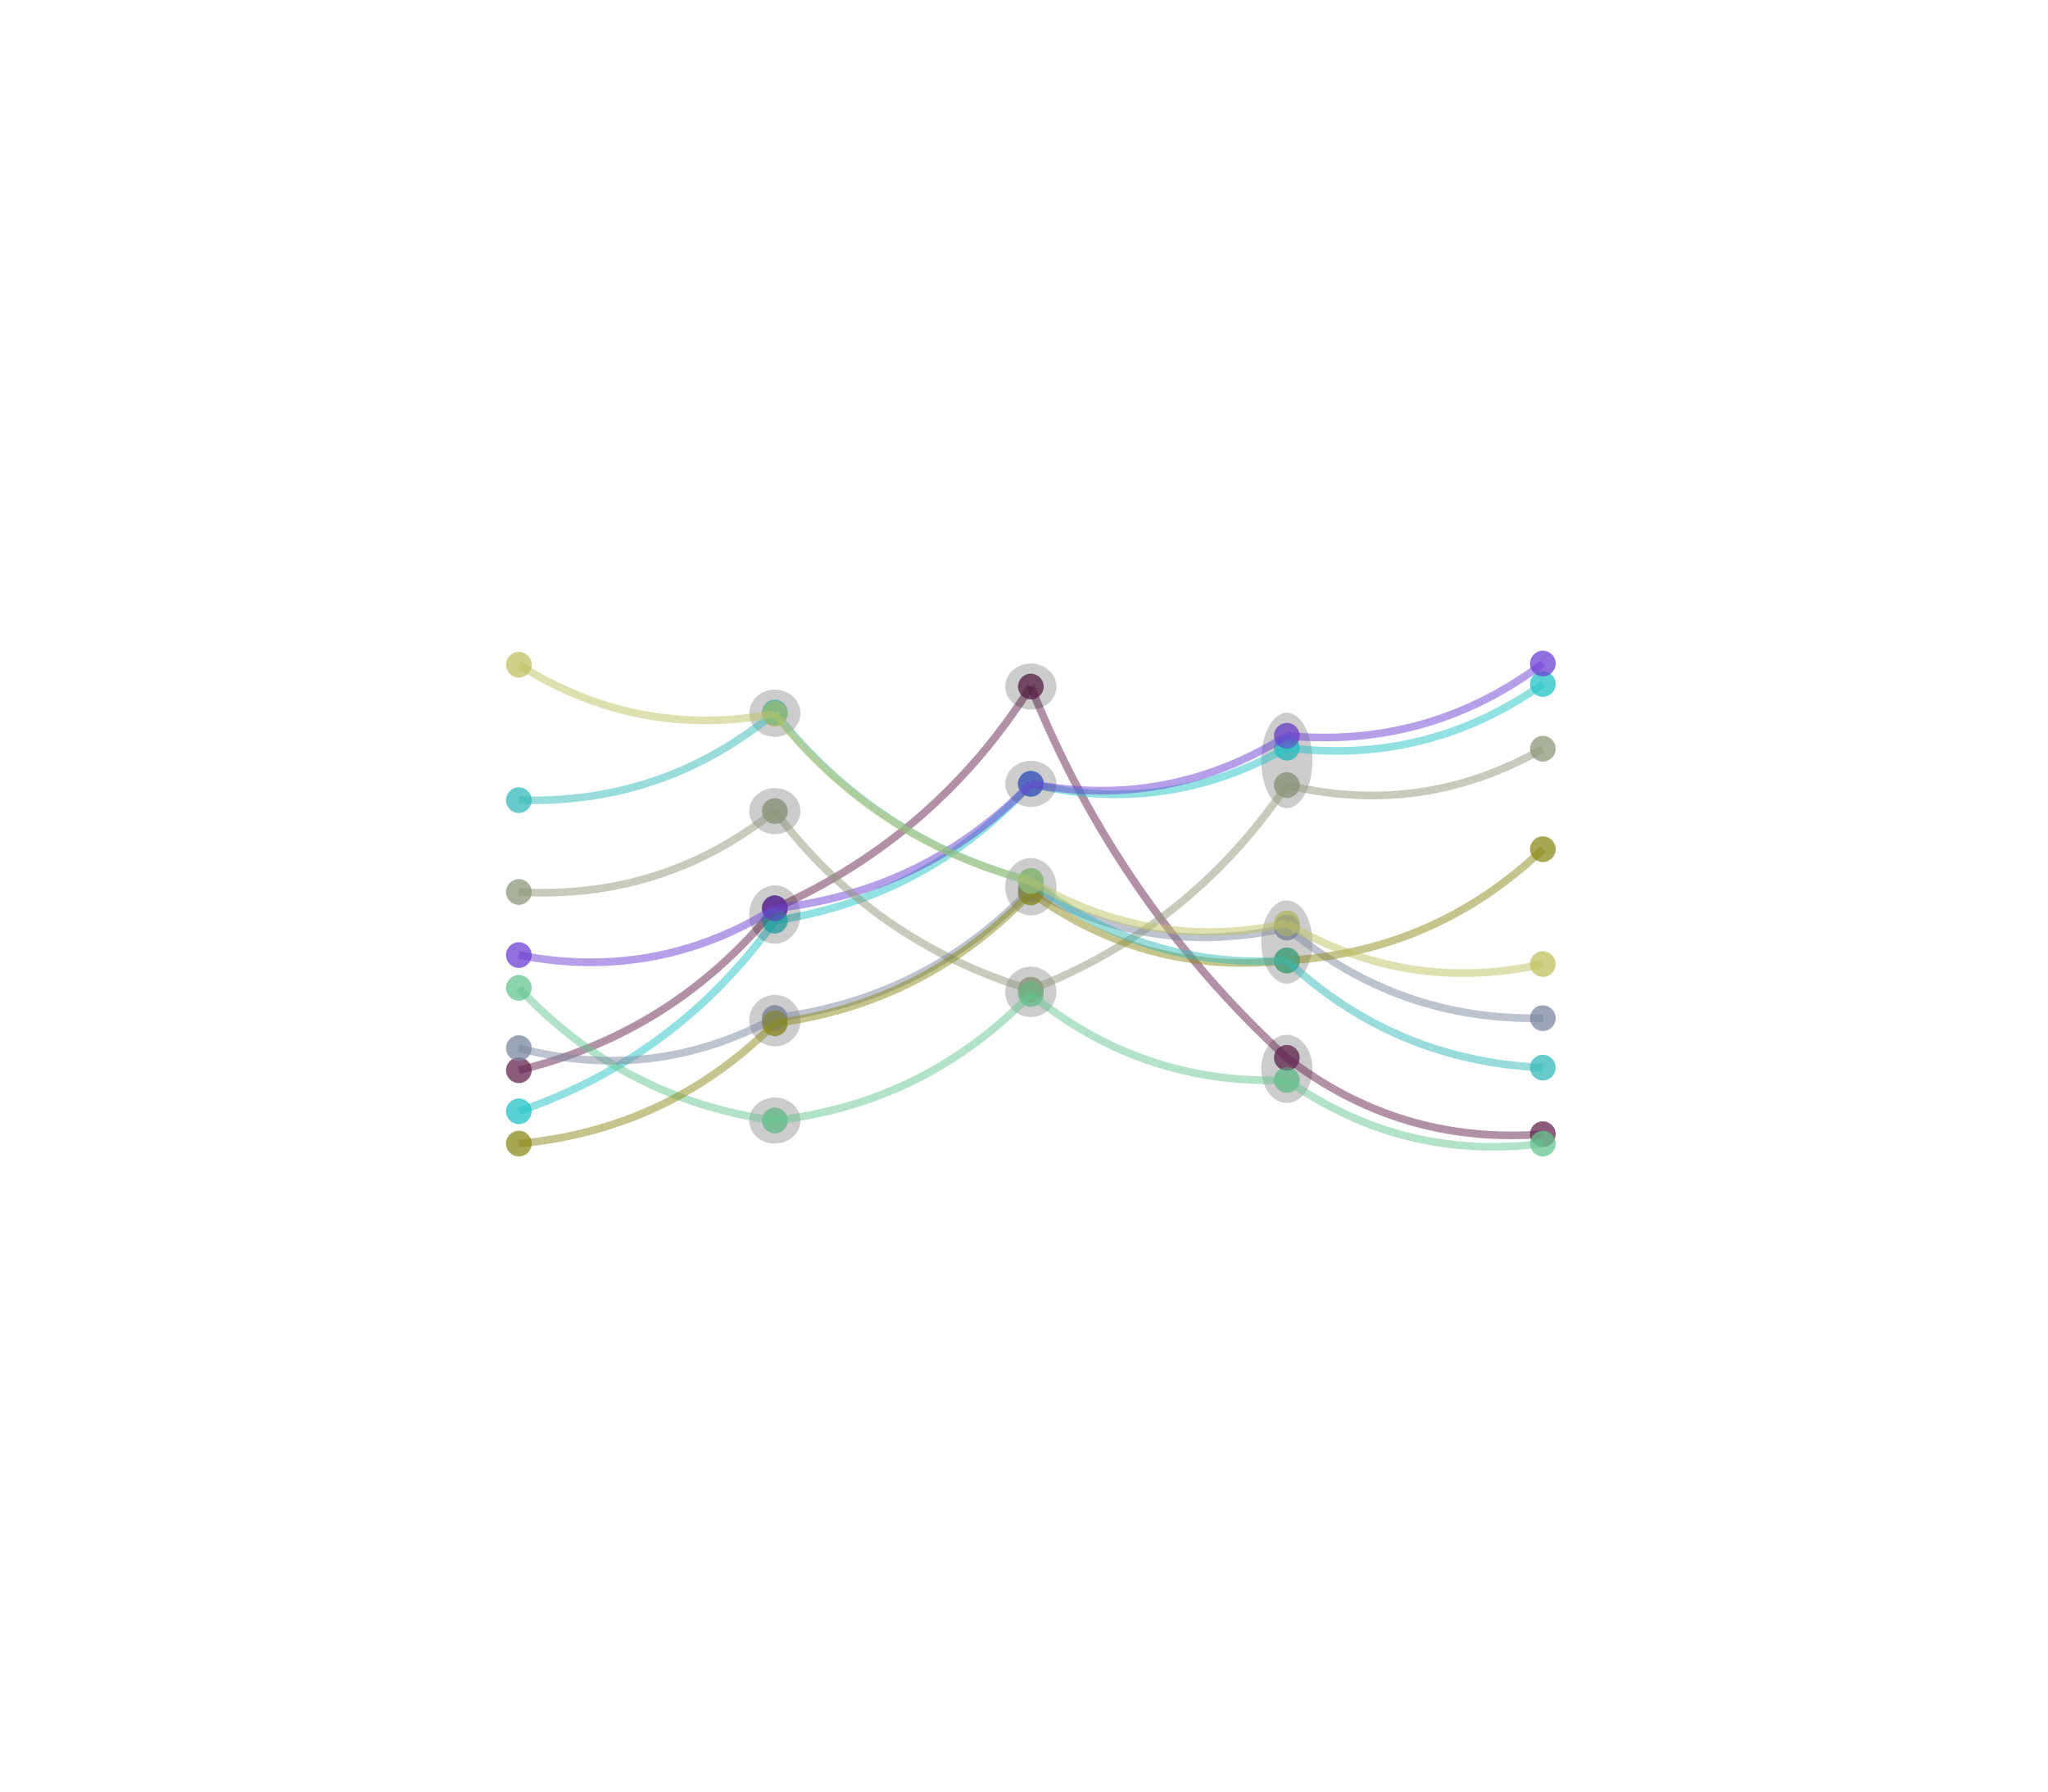 <svg version="1.2" xmlns="http://www.w3.org/2000/svg" viewBox="0 0 800 700">
  <rect
    x="292.671"
    y="345.897"
    width="20"
    height="22.824"
    fill="#ffffff"
    fill-opacity="0"
    stroke="none"
    rx="0"
    transform="rotate(0, 292.671, 345.897)"
  >
    <title>`E11`.rect</title>
  </rect>
  <rect
    x="392.671"
    y="335.251"
    width="20"
    height="22.428"
    fill="#ffffff"
    fill-opacity="0"
    stroke="none"
    rx="0"
    transform="rotate(0, 392.671, 335.251)"
  >
    <title>`E24`.rect</title>
  </rect>
  <rect
    x="292.671"
    y="307.897"
    width="20"
    height="18"
    fill="#ffffff"
    fill-opacity="0"
    stroke="none"
    rx="0"
    transform="rotate(0, 292.671, 307.897)"
  >
    <title>`E12`.rect</title>
  </rect>
  <rect
    x="292.671"
    y="269.43"
    width="20"
    height="18.466"
    fill="#ffffff"
    fill-opacity="0"
    stroke="none"
    rx="0"
    transform="rotate(0, 292.671, 269.43)"
  >
    <title>`E15`.rect</title>
  </rect>
  <rect
    x="492.671"
    y="404.304"
    width="20"
    height="26.661"
    fill="#ffffff"
    fill-opacity="0"
    stroke="none"
    rx="0"
    transform="rotate(0, 492.671, 404.304)"
  >
    <title>`E31`.rect</title>
  </rect>
  <rect
    x="392.671"
    y="259.251"
    width="20"
    height="18"
    fill="#ffffff"
    fill-opacity="0"
    stroke="none"
    rx="0"
    transform="rotate(0, 392.671, 259.251)"
  >
    <title>`E21`.rect</title>
  </rect>
  <rect
    x="392.671"
    y="297.251"
    width="20"
    height="18"
    fill="#ffffff"
    fill-opacity="0"
    stroke="none"
    rx="0"
    transform="rotate(0, 392.671, 297.251)"
  >
    <title>`E22`.rect</title>
  </rect>
  <rect
    x="492.671"
    y="278.476"
    width="20"
    height="37.272"
    fill="#ffffff"
    fill-opacity="0"
    stroke="none"
    rx="0"
    transform="rotate(0, 492.671, 278.476)"
  >
    <title>`E32`.rect</title>
  </rect>
  <circle
    fill="#24c4c9"
    fill-opacity="0.5"
    cx="502.671"
    cy="292.148"
    stroke="none"
    r="5"
  >
    <title>`N2`.dot3</title>
  </circle>
  <rect
    x="292.671"
    y="388.722"
    width="20"
    height="20.081"
    fill="#ffffff"
    fill-opacity="0"
    stroke="none"
    rx="0"
    transform="rotate(0, 292.671, 388.722)"
  >
    <title>`E14`.rect</title>
  </rect>
  <rect
    x="292.671"
    y="428.806"
    width="20"
    height="18.001"
    fill="#ffffff"
    fill-opacity="0"
    stroke="none"
    rx="0"
    transform="rotate(0, 292.671, 428.806)"
  >
    <title>`E13`.rect</title>
  </rect>
  <rect
    x="392.671"
    y="377.679"
    width="20"
    height="19.688"
    fill="#ffffff"
    fill-opacity="0"
    stroke="none"
    rx="0"
    transform="rotate(0, 392.671, 377.679)"
  >
    <title>`E23`.rect</title>
  </rect>
  <circle
    fill="#6f41d4"
    fill-opacity="0.5"
    cx="402.671"
    cy="306.251"
    stroke="none"
    r="5"
  >
    <title>`N3`.dot2</title>
  </circle>
  <circle
    fill="#8f997b"
    fill-opacity="0.5"
    cx="302.671"
    cy="316.897"
    stroke="none"
    r="5"
  >
    <title>`N4`.dot1</title>
  </circle>
  <rect
    x="492.671"
    y="351.804"
    width="20"
    height="32.5"
    fill="#ffffff"
    fill-opacity="0"
    stroke="none"
    rx="0"
    transform="rotate(0, 492.671, 351.804)"
  >
    <title>`E33`.rect</title>
  </rect>
  <circle
    fill="#36baba"
    fill-opacity="0.5"
    cx="402.671"
    cy="344.251"
    stroke="none"
    r="5"
  >
    <title>`N8`.dot2</title>
  </circle>
  <circle
    fill="#8c8b1a"
    fill-opacity="0.5"
    cx="502.671"
    cy="375.304"
    stroke="none"
    r="5"
  >
    <title>`N7`.dot3</title>
  </circle>
  <circle
    fill="#6f41d4"
    fill-opacity="0.5"
    cx="502.671"
    cy="287.476"
    stroke="none"
    r="5"
  >
    <title>`N3`.dot3</title>
  </circle>
  <circle
    fill="#6f41d4"
    fill-opacity="0.5"
    cx="302.671"
    cy="354.897"
    stroke="none"
    r="5"
  >
    <title>`N3`.dot1</title>
  </circle>
  <circle
    fill="#c0c263"
    fill-opacity="0.5"
    cx="302.671"
    cy="278.897"
    stroke="none"
    r="5"
  >
    <title>`N9`.dot1</title>
  </circle>
  <circle
    fill="#c0c263"
    fill-opacity="0.5"
    cx="502.671"
    cy="360.804"
    stroke="none"
    r="5"
  >
    <title>`N9`.dot3</title>
  </circle>
  <circle
    fill="#66c690"
    fill-opacity="0.5"
    cx="302.671"
    cy="437.807"
    stroke="none"
    r="5"
  >
    <title>`N5`.dot1</title>
  </circle>
  <circle
    fill="#66c690"
    fill-opacity="0.5"
    cx="402.671"
    cy="388.368"
    stroke="none"
    r="5"
  >
    <title>`N5`.dot2</title>
  </circle>
  <circle
    fill="#8f997b"
    fill-opacity="0.5"
    cx="402.671"
    cy="386.679"
    stroke="none"
    r="5"
  >
    <title>`N4`.dot2</title>
  </circle>
  <circle
    fill="#36baba"
    fill-opacity="0.5"
    cx="302.671"
    cy="278.43"
    stroke="none"
    r="5"
  >
    <title>`N8`.dot1</title>
  </circle>
  <circle
    fill="#24c4c9"
    fill-opacity="0.5"
    cx="402.671"
    cy="306.251"
    stroke="none"
    r="5"
  >
    <title>`N2`.dot2</title>
  </circle>
  <circle
    fill="#8c8b1a"
    fill-opacity="0.5"
    cx="302.671"
    cy="399.803"
    stroke="none"
    r="5"
  >
    <title>`N7`.dot1</title>
  </circle>
  <circle
    fill="#672551"
    fill-opacity="0.5"
    cx="302.671"
    cy="354.897"
    stroke="none"
    r="5"
  >
    <title>`N1`.dot1</title>
  </circle>
  <circle
    fill="#66c690"
    fill-opacity="0.5"
    cx="502.671"
    cy="421.965"
    stroke="none"
    r="5"
  >
    <title>`N5`.dot3</title>
  </circle>
  <circle
    fill="#8c8b1a"
    fill-opacity="0.5"
    cx="402.671"
    cy="348.679"
    stroke="none"
    r="5"
  >
    <title>`N7`.dot2</title>
  </circle>
  <circle
    fill="#36baba"
    fill-opacity="0.5"
    cx="502.671"
    cy="375.239"
    stroke="none"
    r="5"
  >
    <title>`N8`.dot3</title>
  </circle>
  <circle
    fill="#672551"
    fill-opacity="0.5"
    cx="402.671"
    cy="268.251"
    stroke="none"
    r="5"
  >
    <title>`N1`.dot2</title>
  </circle>
  <circle
    fill="#c0c263"
    fill-opacity="0.5"
    cx="402.671"
    cy="344.251"
    stroke="none"
    r="5"
  >
    <title>`N9`.dot2</title>
  </circle>
  <circle
    fill="#672551"
    fill-opacity="0.5"
    cx="502.671"
    cy="413.304"
    stroke="none"
    r="5"
  >
    <title>`N1`.dot3</title>
  </circle>
  <circle
    fill="#24c4c9"
    fill-opacity="0.5"
    cx="302.671"
    cy="359.721"
    stroke="none"
    r="5"
  >
    <title>`N2`.dot1</title>
  </circle>
  <circle
    fill="#7c88a1"
    fill-opacity="0.5"
    cx="302.671"
    cy="397.722"
    stroke="none"
    r="5"
  >
    <title>`N6`.dot1</title>
  </circle>
  <circle
    fill="#7c88a1"
    fill-opacity="0.5"
    cx="402.671"
    cy="347.424"
    stroke="none"
    r="5"
  >
    <title>`N6`.dot2</title>
  </circle>
  <circle
    fill="#8f997b"
    fill-opacity="0.5"
    cx="502.671"
    cy="306.748"
    stroke="none"
    r="5"
  >
    <title>`N4`.dot3</title>
  </circle>
  <circle
    fill="#7c88a1"
    fill-opacity="0.5"
    cx="502.671"
    cy="362.432"
    stroke="none"
    r="5"
  >
    <title>`N6`.dot3</title>
  </circle>
  <ellipse
    fill="#000000"
    fill-opacity="0.2"
    cx="502.671"
    cy="417.635"
    stroke="none"
    rx="10"
    ry="13.33"
  >
    <title>`E31`.ellipse</title>
  </ellipse>
  <circle
    fill="#672551"
    fill-opacity="0.5"
    cx="202.671"
    cy="418.163"
    stroke="none"
    r="5"
  >
    <title>`N1`.dotl</title>
  </circle>
  <circle
    fill="#672551"
    fill-opacity="0.5"
    cx="502.671"
    cy="413.304"
    stroke="none"
    r="5"
  >
    <title>`N1`.dot3P</title>
  </circle>
  <circle
    fill="#672551"
    fill-opacity="0.5"
    cx="602.671"
    cy="443.145"
    stroke="none"
    r="5"
  >
    <title>`N1`.dotrP</title>
  </circle>
  <circle
    fill="#672551"
    fill-opacity="0.5"
    cx="402.671"
    cy="268.251"
    stroke="none"
    r="5"
  >
    <title>`N1`.dot2P</title>
  </circle>
  <circle
    fill="#672551"
    fill-opacity="0.5"
    cx="302.671"
    cy="354.897"
    stroke="none"
    r="5"
  >
    <title>`N1`.dot1P</title>
  </circle>
  <circle
    fill="#672551"
    fill-opacity="0.5"
    cx="602.671"
    cy="443.145"
    stroke="none"
    r="5"
  >
    <title>`N1`.dotr</title>
  </circle>
  <circle
    fill="#672551"
    fill-opacity="0.5"
    cx="202.671"
    cy="418.163"
    stroke="none"
    r="5"
  >
    <title>`N1`.dotlP</title>
  </circle>
  <g startArrowheadSize="1" endArrowheadSize="1">
    <filter id="`N1`.line3r-shadow" x="0" y="0" width="200%" height="200%">
      <feOffset result="offOut" in="SourceAlpha" dx="5" dy="5"></feOffset>
      <feGaussianBlur
        result="blurOut"
        in="offOut"
        stdDeviation="4"
      ></feGaussianBlur>
      <feBlend in="SourceGraphic" in2="blurOut" mode="normal"></feBlend>
      <feComponentTransfer>
        <feFuncA type="linear" slope="0.5"></feFuncA>
      </feComponentTransfer>
      <feMerge>
        <feMergeNode></feMergeNode>
        <feMergeNode in="SourceGraphic"></feMergeNode>
      </feMerge>
    </filter>
    <path
      stroke="#672551"
      fill="none"
      stroke-width="3"
      stroke-opacity="0.5"
      d="M 502.671 413.304 Q 546.952 447.39 602.671 443.145"
    ></path>
    <title>`N1`.line3r</title>
  </g>
  <g startArrowheadSize="1" endArrowheadSize="1">
    <filter id="`N1`.line12-shadow" x="0" y="0" width="200%" height="200%">
      <feOffset result="offOut" in="SourceAlpha" dx="5" dy="5"></feOffset>
      <feGaussianBlur
        result="blurOut"
        in="offOut"
        stdDeviation="4"
      ></feGaussianBlur>
      <feBlend in="SourceGraphic" in2="blurOut" mode="normal"></feBlend>
      <feComponentTransfer>
        <feFuncA type="linear" slope="0.5"></feFuncA>
      </feComponentTransfer>
      <feMerge>
        <feMergeNode></feMergeNode>
        <feMergeNode in="SourceGraphic"></feMergeNode>
      </feMerge>
    </filter>
    <path
      stroke="#672551"
      fill="none"
      stroke-width="3"
      stroke-opacity="0.5"
      d="M 302.671 354.897 Q 365.768 326.689 402.671 268.251"
    ></path>
    <title>`N1`.line12</title>
  </g>
  <g startArrowheadSize="1" endArrowheadSize="1">
    <filter id="`N1`.line23-shadow" x="0" y="0" width="200%" height="200%">
      <feOffset result="offOut" in="SourceAlpha" dx="5" dy="5"></feOffset>
      <feGaussianBlur
        result="blurOut"
        in="offOut"
        stdDeviation="4"
      ></feGaussianBlur>
      <feBlend in="SourceGraphic" in2="blurOut" mode="normal"></feBlend>
      <feComponentTransfer>
        <feFuncA type="linear" slope="0.5"></feFuncA>
      </feComponentTransfer>
      <feMerge>
        <feMergeNode></feMergeNode>
        <feMergeNode in="SourceGraphic"></feMergeNode>
      </feMerge>
    </filter>
    <path
      stroke="#672551"
      fill="none"
      stroke-width="3"
      stroke-opacity="0.5"
      d="M 402.671 268.251 Q 436.205 352.13 502.671 413.304"
    ></path>
    <title>`N1`.line23</title>
  </g>
  <g startArrowheadSize="1" endArrowheadSize="1">
    <filter id="`N1`.linel1-shadow" x="0" y="0" width="200%" height="200%">
      <feOffset result="offOut" in="SourceAlpha" dx="5" dy="5"></feOffset>
      <feGaussianBlur
        result="blurOut"
        in="offOut"
        stdDeviation="4"
      ></feGaussianBlur>
      <feBlend in="SourceGraphic" in2="blurOut" mode="normal"></feBlend>
      <feComponentTransfer>
        <feFuncA type="linear" slope="0.5"></feFuncA>
      </feComponentTransfer>
      <feMerge>
        <feMergeNode></feMergeNode>
        <feMergeNode in="SourceGraphic"></feMergeNode>
      </feMerge>
    </filter>
    <path
      stroke="#672551"
      fill="none"
      stroke-width="3"
      stroke-opacity="0.5"
      d="M 202.671 418.163 Q 263.364 403.431 302.671 354.897"
    ></path>
    <title>`N1`.linel1</title>
  </g>
  <ellipse
    fill="#000000"
    fill-opacity="0.2"
    cx="402.671"
    cy="268.251"
    stroke="none"
    rx="10"
    ry="9"
  >
    <title>`E21`.ellipse</title>
  </ellipse>
  <ellipse
    fill="#000000"
    fill-opacity="0.2"
    cx="502.671"
    cy="297.112"
    stroke="none"
    rx="10"
    ry="18.636"
  >
    <title>`E32`.ellipse</title>
  </ellipse>
  <circle
    fill="#24c4c9"
    fill-opacity="0.5"
    cx="202.671"
    cy="434.207"
    stroke="none"
    r="5"
  >
    <title>`N2`.dotl</title>
  </circle>
  <circle
    fill="#24c4c9"
    fill-opacity="0.5"
    cx="502.671"
    cy="292.148"
    stroke="none"
    r="5"
  >
    <title>`N2`.dot3P</title>
  </circle>
  <circle
    fill="#24c4c9"
    fill-opacity="0.5"
    cx="602.671"
    cy="267.273"
    stroke="none"
    r="5"
  >
    <title>`N2`.dotrP</title>
  </circle>
  <circle
    fill="#24c4c9"
    fill-opacity="0.5"
    cx="402.671"
    cy="306.251"
    stroke="none"
    r="5"
  >
    <title>`N2`.dot2P</title>
  </circle>
  <circle
    fill="#24c4c9"
    fill-opacity="0.5"
    cx="302.671"
    cy="359.721"
    stroke="none"
    r="5"
  >
    <title>`N2`.dot1P</title>
  </circle>
  <circle
    fill="#24c4c9"
    fill-opacity="0.5"
    cx="602.671"
    cy="267.273"
    stroke="none"
    r="5"
  >
    <title>`N2`.dotr</title>
  </circle>
  <circle
    fill="#24c4c9"
    fill-opacity="0.5"
    cx="202.671"
    cy="434.207"
    stroke="none"
    r="5"
  >
    <title>`N2`.dotlP</title>
  </circle>
  <g startArrowheadSize="1" endArrowheadSize="1">
    <filter id="`N2`.line3r-shadow" x="0" y="0" width="200%" height="200%">
      <feOffset result="offOut" in="SourceAlpha" dx="5" dy="5"></feOffset>
      <feGaussianBlur
        result="blurOut"
        in="offOut"
        stdDeviation="4"
      ></feGaussianBlur>
      <feBlend in="SourceGraphic" in2="blurOut" mode="normal"></feBlend>
      <feComponentTransfer>
        <feFuncA type="linear" slope="0.5"></feFuncA>
      </feComponentTransfer>
      <feMerge>
        <feMergeNode></feMergeNode>
        <feMergeNode in="SourceGraphic"></feMergeNode>
      </feMerge>
    </filter>
    <path
      stroke="#24c4c9"
      fill="none"
      stroke-width="3"
      stroke-opacity="0.5"
      d="M 502.671 292.148 Q 557.499 299.119 602.671 267.273"
    ></path>
    <title>`N2`.line3r</title>
  </g>
  <g startArrowheadSize="1" endArrowheadSize="1">
    <filter id="`N2`.line12-shadow" x="0" y="0" width="200%" height="200%">
      <feOffset result="offOut" in="SourceAlpha" dx="5" dy="5"></feOffset>
      <feGaussianBlur
        result="blurOut"
        in="offOut"
        stdDeviation="4"
      ></feGaussianBlur>
      <feBlend in="SourceGraphic" in2="blurOut" mode="normal"></feBlend>
      <feComponentTransfer>
        <feFuncA type="linear" slope="0.5"></feFuncA>
      </feComponentTransfer>
      <feMerge>
        <feMergeNode></feMergeNode>
        <feMergeNode in="SourceGraphic"></feMergeNode>
      </feMerge>
    </filter>
    <path
      stroke="#24c4c9"
      fill="none"
      stroke-width="3"
      stroke-opacity="0.5"
      d="M 302.671 359.721 Q 362.102 350.623 402.671 306.251"
    ></path>
    <title>`N2`.line12</title>
  </g>
  <g startArrowheadSize="1" endArrowheadSize="1">
    <filter id="`N2`.line23-shadow" x="0" y="0" width="200%" height="200%">
      <feOffset result="offOut" in="SourceAlpha" dx="5" dy="5"></feOffset>
      <feGaussianBlur
        result="blurOut"
        in="offOut"
        stdDeviation="4"
      ></feGaussianBlur>
      <feBlend in="SourceGraphic" in2="blurOut" mode="normal"></feBlend>
      <feComponentTransfer>
        <feFuncA type="linear" slope="0.5"></feFuncA>
      </feComponentTransfer>
      <feMerge>
        <feMergeNode></feMergeNode>
        <feMergeNode in="SourceGraphic"></feMergeNode>
      </feMerge>
    </filter>
    <path
      stroke="#24c4c9"
      fill="none"
      stroke-width="3"
      stroke-opacity="0.5"
      d="M 402.671 306.251 Q 455.464 319.004 502.671 292.148"
    ></path>
    <title>`N2`.line23</title>
  </g>
  <g startArrowheadSize="1" endArrowheadSize="1">
    <filter id="`N2`.linel1-shadow" x="0" y="0" width="200%" height="200%">
      <feOffset result="offOut" in="SourceAlpha" dx="5" dy="5"></feOffset>
      <feGaussianBlur
        result="blurOut"
        in="offOut"
        stdDeviation="4"
      ></feGaussianBlur>
      <feBlend in="SourceGraphic" in2="blurOut" mode="normal"></feBlend>
      <feComponentTransfer>
        <feFuncA type="linear" slope="0.5"></feFuncA>
      </feComponentTransfer>
      <feMerge>
        <feMergeNode></feMergeNode>
        <feMergeNode in="SourceGraphic"></feMergeNode>
      </feMerge>
    </filter>
    <path
      stroke="#24c4c9"
      fill="none"
      stroke-width="3"
      stroke-opacity="0.5"
      d="M 202.671 434.207 Q 264.618 413.003 302.671 359.721"
    ></path>
    <title>`N2`.linel1</title>
  </g>
  <ellipse
    fill="#000000"
    fill-opacity="0.2"
    cx="302.671"
    cy="357.309"
    stroke="none"
    rx="10"
    ry="11.412"
  >
    <title>`E11`.ellipse</title>
  </ellipse>
  <ellipse
    fill="#000000"
    fill-opacity="0.2"
    cx="402.671"
    cy="306.251"
    stroke="none"
    rx="10"
    ry="9"
  >
    <title>`E22`.ellipse</title>
  </ellipse>
  <ellipse
    fill="#000000"
    fill-opacity="0.2"
    cx="502.671"
    cy="368.054"
    stroke="none"
    rx="10"
    ry="16.25"
  >
    <title>`E33`.ellipse</title>
  </ellipse>
  <circle
    fill="#6f41d4"
    fill-opacity="0.5"
    cx="202.671"
    cy="373.155"
    stroke="none"
    r="5"
  >
    <title>`N3`.dotl</title>
  </circle>
  <circle
    fill="#6f41d4"
    fill-opacity="0.5"
    cx="502.671"
    cy="287.476"
    stroke="none"
    r="5"
  >
    <title>`N3`.dot3P</title>
  </circle>
  <circle
    fill="#6f41d4"
    fill-opacity="0.5"
    cx="602.671"
    cy="259.259"
    stroke="none"
    r="5"
  >
    <title>`N3`.dotrP</title>
  </circle>
  <circle
    fill="#6f41d4"
    fill-opacity="0.5"
    cx="402.671"
    cy="306.251"
    stroke="none"
    r="5"
  >
    <title>`N3`.dot2P</title>
  </circle>
  <circle
    fill="#6f41d4"
    fill-opacity="0.5"
    cx="302.671"
    cy="354.897"
    stroke="none"
    r="5"
  >
    <title>`N3`.dot1P</title>
  </circle>
  <circle
    fill="#6f41d4"
    fill-opacity="0.5"
    cx="602.671"
    cy="259.259"
    stroke="none"
    r="5"
  >
    <title>`N3`.dotr</title>
  </circle>
  <circle
    fill="#6f41d4"
    fill-opacity="0.5"
    cx="202.671"
    cy="373.155"
    stroke="none"
    r="5"
  >
    <title>`N3`.dotlP</title>
  </circle>
  <g startArrowheadSize="1" endArrowheadSize="1">
    <filter id="`N3`.line3r-shadow" x="0" y="0" width="200%" height="200%">
      <feOffset result="offOut" in="SourceAlpha" dx="5" dy="5"></feOffset>
      <feGaussianBlur
        result="blurOut"
        in="offOut"
        stdDeviation="4"
      ></feGaussianBlur>
      <feBlend in="SourceGraphic" in2="blurOut" mode="normal"></feBlend>
      <feComponentTransfer>
        <feFuncA type="linear" slope="0.5"></feFuncA>
      </feComponentTransfer>
      <feMerge>
        <feMergeNode></feMergeNode>
        <feMergeNode in="SourceGraphic"></feMergeNode>
      </feMerge>
    </filter>
    <path
      stroke="#6f41d4"
      fill="none"
      stroke-width="3"
      stroke-opacity="0.5"
      d="M 502.671 287.476 Q 558.102 292.616 602.671 259.259"
    ></path>
    <title>`N3`.line3r</title>
  </g>
  <g startArrowheadSize="1" endArrowheadSize="1">
    <filter id="`N3`.line12-shadow" x="0" y="0" width="200%" height="200%">
      <feOffset result="offOut" in="SourceAlpha" dx="5" dy="5"></feOffset>
      <feGaussianBlur
        result="blurOut"
        in="offOut"
        stdDeviation="4"
      ></feGaussianBlur>
      <feBlend in="SourceGraphic" in2="blurOut" mode="normal"></feBlend>
      <feComponentTransfer>
        <feFuncA type="linear" slope="0.5"></feFuncA>
      </feComponentTransfer>
      <feMerge>
        <feMergeNode></feMergeNode>
        <feMergeNode in="SourceGraphic"></feMergeNode>
      </feMerge>
    </filter>
    <path
      stroke="#6f41d4"
      fill="none"
      stroke-width="3"
      stroke-opacity="0.5"
      d="M 302.671 354.897 Q 361.42 348.559 402.671 306.251"
    ></path>
    <title>`N3`.line12</title>
  </g>
  <g startArrowheadSize="1" endArrowheadSize="1">
    <filter id="`N3`.line23-shadow" x="0" y="0" width="200%" height="200%">
      <feOffset result="offOut" in="SourceAlpha" dx="5" dy="5"></feOffset>
      <feGaussianBlur
        result="blurOut"
        in="offOut"
        stdDeviation="4"
      ></feGaussianBlur>
      <feBlend in="SourceGraphic" in2="blurOut" mode="normal"></feBlend>
      <feComponentTransfer>
        <feFuncA type="linear" slope="0.5"></feFuncA>
      </feComponentTransfer>
      <feMerge>
        <feMergeNode></feMergeNode>
        <feMergeNode in="SourceGraphic"></feMergeNode>
      </feMerge>
    </filter>
    <path
      stroke="#6f41d4"
      fill="none"
      stroke-width="3"
      stroke-opacity="0.5"
      d="M 402.671 306.251 Q 456.362 316.52 502.671 287.476"
    ></path>
    <title>`N3`.line23</title>
  </g>
  <g startArrowheadSize="1" endArrowheadSize="1">
    <filter id="`N3`.linel1-shadow" x="0" y="0" width="200%" height="200%">
      <feOffset result="offOut" in="SourceAlpha" dx="5" dy="5"></feOffset>
      <feGaussianBlur
        result="blurOut"
        in="offOut"
        stdDeviation="4"
      ></feGaussianBlur>
      <feBlend in="SourceGraphic" in2="blurOut" mode="normal"></feBlend>
      <feComponentTransfer>
        <feFuncA type="linear" slope="0.5"></feFuncA>
      </feComponentTransfer>
      <feMerge>
        <feMergeNode></feMergeNode>
        <feMergeNode in="SourceGraphic"></feMergeNode>
      </feMerge>
    </filter>
    <path
      stroke="#6f41d4"
      fill="none"
      stroke-width="3"
      stroke-opacity="0.5"
      d="M 202.671 373.155 Q 256.263 383.7 302.671 354.897"
    ></path>
    <title>`N3`.linel1</title>
  </g>
  <ellipse
    fill="#000000"
    fill-opacity="0.2"
    cx="302.671"
    cy="316.897"
    stroke="none"
    rx="10"
    ry="9"
  >
    <title>`E12`.ellipse</title>
  </ellipse>
  <ellipse
    fill="#000000"
    fill-opacity="0.2"
    cx="402.671"
    cy="387.524"
    stroke="none"
    rx="10"
    ry="9.844"
  >
    <title>`E23`.ellipse</title>
  </ellipse>
  <circle
    fill="#8f997b"
    fill-opacity="0.5"
    cx="202.671"
    cy="348.513"
    stroke="none"
    r="5"
  >
    <title>`N4`.dotl</title>
  </circle>
  <circle
    fill="#8f997b"
    fill-opacity="0.5"
    cx="502.671"
    cy="306.748"
    stroke="none"
    r="5"
  >
    <title>`N4`.dot3P</title>
  </circle>
  <circle
    fill="#8f997b"
    fill-opacity="0.5"
    cx="602.671"
    cy="292.546"
    stroke="none"
    r="5"
  >
    <title>`N4`.dotrP</title>
  </circle>
  <circle
    fill="#8f997b"
    fill-opacity="0.5"
    cx="402.671"
    cy="386.679"
    stroke="none"
    r="5"
  >
    <title>`N4`.dot2P</title>
  </circle>
  <circle
    fill="#8f997b"
    fill-opacity="0.5"
    cx="302.671"
    cy="316.897"
    stroke="none"
    r="5"
  >
    <title>`N4`.dot1P</title>
  </circle>
  <circle
    fill="#8f997b"
    fill-opacity="0.5"
    cx="602.671"
    cy="292.546"
    stroke="none"
    r="5"
  >
    <title>`N4`.dotr</title>
  </circle>
  <circle
    fill="#8f997b"
    fill-opacity="0.5"
    cx="202.671"
    cy="348.513"
    stroke="none"
    r="5"
  >
    <title>`N4`.dotlP</title>
  </circle>
  <g startArrowheadSize="1" endArrowheadSize="1">
    <filter id="`N4`.line3r-shadow" x="0" y="0" width="200%" height="200%">
      <feOffset result="offOut" in="SourceAlpha" dx="5" dy="5"></feOffset>
      <feGaussianBlur
        result="blurOut"
        in="offOut"
        stdDeviation="4"
      ></feGaussianBlur>
      <feBlend in="SourceGraphic" in2="blurOut" mode="normal"></feBlend>
      <feComponentTransfer>
        <feFuncA type="linear" slope="0.5"></feFuncA>
      </feComponentTransfer>
      <feMerge>
        <feMergeNode></feMergeNode>
        <feMergeNode in="SourceGraphic"></feMergeNode>
      </feMerge>
    </filter>
    <path
      stroke="#8f997b"
      fill="none"
      stroke-width="3"
      stroke-opacity="0.5"
      d="M 502.671 306.748 Q 555.483 319.448 602.671 292.546"
    ></path>
    <title>`N4`.line3r</title>
  </g>
  <g startArrowheadSize="1" endArrowheadSize="1">
    <filter id="`N4`.line12-shadow" x="0" y="0" width="200%" height="200%">
      <feOffset result="offOut" in="SourceAlpha" dx="5" dy="5"></feOffset>
      <feGaussianBlur
        result="blurOut"
        in="offOut"
        stdDeviation="4"
      ></feGaussianBlur>
      <feBlend in="SourceGraphic" in2="blurOut" mode="normal"></feBlend>
      <feComponentTransfer>
        <feFuncA type="linear" slope="0.5"></feFuncA>
      </feComponentTransfer>
      <feMerge>
        <feMergeNode></feMergeNode>
        <feMergeNode in="SourceGraphic"></feMergeNode>
      </feMerge>
    </filter>
    <path
      stroke="#8f997b"
      fill="none"
      stroke-width="3"
      stroke-opacity="0.5"
      d="M 302.671 316.897 Q 341.226 368.189 402.671 386.679"
    ></path>
    <title>`N4`.line12</title>
  </g>
  <g startArrowheadSize="1" endArrowheadSize="1">
    <filter id="`N4`.line23-shadow" x="0" y="0" width="200%" height="200%">
      <feOffset result="offOut" in="SourceAlpha" dx="5" dy="5"></feOffset>
      <feGaussianBlur
        result="blurOut"
        in="offOut"
        stdDeviation="4"
      ></feGaussianBlur>
      <feBlend in="SourceGraphic" in2="blurOut" mode="normal"></feBlend>
      <feComponentTransfer>
        <feFuncA type="linear" slope="0.5"></feFuncA>
      </feComponentTransfer>
      <feMerge>
        <feMergeNode></feMergeNode>
        <feMergeNode in="SourceGraphic"></feMergeNode>
      </feMerge>
    </filter>
    <path
      stroke="#8f997b"
      fill="none"
      stroke-width="3"
      stroke-opacity="0.5"
      d="M 402.671 386.679 Q 465.158 362.336 502.671 306.748"
    ></path>
    <title>`N4`.line23</title>
  </g>
  <g startArrowheadSize="1" endArrowheadSize="1">
    <filter id="`N4`.linel1-shadow" x="0" y="0" width="200%" height="200%">
      <feOffset result="offOut" in="SourceAlpha" dx="5" dy="5"></feOffset>
      <feGaussianBlur
        result="blurOut"
        in="offOut"
        stdDeviation="4"
      ></feGaussianBlur>
      <feBlend in="SourceGraphic" in2="blurOut" mode="normal"></feBlend>
      <feComponentTransfer>
        <feFuncA type="linear" slope="0.5"></feFuncA>
      </feComponentTransfer>
      <feMerge>
        <feMergeNode></feMergeNode>
        <feMergeNode in="SourceGraphic"></feMergeNode>
      </feMerge>
    </filter>
    <path
      stroke="#8f997b"
      fill="none"
      stroke-width="3"
      stroke-opacity="0.5"
      d="M 202.671 348.513 Q 258.7 351.775 302.671 316.897"
    ></path>
    <title>`N4`.linel1</title>
  </g>
  <ellipse
    fill="#000000"
    fill-opacity="0.2"
    cx="302.671"
    cy="437.807"
    stroke="none"
    rx="10"
    ry="9.001"
  >
    <title>`E13`.ellipse</title>
  </ellipse>
  <ellipse
    fill="#000000"
    fill-opacity="0.2"
    cx="402.671"
    cy="346.465"
    stroke="none"
    rx="10"
    ry="11.214"
  >
    <title>`E24`.ellipse</title>
  </ellipse>
  <circle
    fill="#66c690"
    fill-opacity="0.5"
    cx="202.671"
    cy="385.981"
    stroke="none"
    r="5"
  >
    <title>`N5`.dotl</title>
  </circle>
  <circle
    fill="#66c690"
    fill-opacity="0.5"
    cx="502.671"
    cy="421.965"
    stroke="none"
    r="5"
  >
    <title>`N5`.dot3P</title>
  </circle>
  <circle
    fill="#66c690"
    fill-opacity="0.5"
    cx="602.671"
    cy="446.809"
    stroke="none"
    r="5"
  >
    <title>`N5`.dotrP</title>
  </circle>
  <circle
    fill="#66c690"
    fill-opacity="0.5"
    cx="402.671"
    cy="388.368"
    stroke="none"
    r="5"
  >
    <title>`N5`.dot2P</title>
  </circle>
  <circle
    fill="#66c690"
    fill-opacity="0.5"
    cx="302.671"
    cy="437.807"
    stroke="none"
    r="5"
  >
    <title>`N5`.dot1P</title>
  </circle>
  <circle
    fill="#66c690"
    fill-opacity="0.5"
    cx="602.671"
    cy="446.809"
    stroke="none"
    r="5"
  >
    <title>`N5`.dotr</title>
  </circle>
  <circle
    fill="#66c690"
    fill-opacity="0.5"
    cx="202.671"
    cy="385.981"
    stroke="none"
    r="5"
  >
    <title>`N5`.dotlP</title>
  </circle>
  <g startArrowheadSize="1" endArrowheadSize="1">
    <filter id="`N5`.line3r-shadow" x="0" y="0" width="200%" height="200%">
      <feOffset result="offOut" in="SourceAlpha" dx="5" dy="5"></feOffset>
      <feGaussianBlur
        result="blurOut"
        in="offOut"
        stdDeviation="4"
      ></feGaussianBlur>
      <feBlend in="SourceGraphic" in2="blurOut" mode="normal"></feBlend>
      <feComponentTransfer>
        <feFuncA type="linear" slope="0.5"></feFuncA>
      </feComponentTransfer>
      <feMerge>
        <feMergeNode></feMergeNode>
        <feMergeNode in="SourceGraphic"></feMergeNode>
      </feMerge>
    </filter>
    <path
      stroke="#66c690"
      fill="none"
      stroke-width="3"
      stroke-opacity="0.5"
      d="M 502.671 421.965 Q 547.849 453.797 602.671 446.809"
    ></path>
    <title>`N5`.line3r</title>
  </g>
  <g startArrowheadSize="1" endArrowheadSize="1">
    <filter id="`N5`.line12-shadow" x="0" y="0" width="200%" height="200%">
      <feOffset result="offOut" in="SourceAlpha" dx="5" dy="5"></feOffset>
      <feGaussianBlur
        result="blurOut"
        in="offOut"
        stdDeviation="4"
      ></feGaussianBlur>
      <feBlend in="SourceGraphic" in2="blurOut" mode="normal"></feBlend>
      <feComponentTransfer>
        <feFuncA type="linear" slope="0.5"></feFuncA>
      </feComponentTransfer>
      <feMerge>
        <feMergeNode></feMergeNode>
        <feMergeNode in="SourceGraphic"></feMergeNode>
      </feMerge>
    </filter>
    <path
      stroke="#66c690"
      fill="none"
      stroke-width="3"
      stroke-opacity="0.5"
      d="M 302.671 437.807 Q 361.535 431.016 402.671 388.368"
    ></path>
    <title>`N5`.line12</title>
  </g>
  <g startArrowheadSize="1" endArrowheadSize="1">
    <filter id="`N5`.line23-shadow" x="0" y="0" width="200%" height="200%">
      <feOffset result="offOut" in="SourceAlpha" dx="5" dy="5"></feOffset>
      <feGaussianBlur
        result="blurOut"
        in="offOut"
        stdDeviation="4"
      ></feGaussianBlur>
      <feBlend in="SourceGraphic" in2="blurOut" mode="normal"></feBlend>
      <feComponentTransfer>
        <feFuncA type="linear" slope="0.5"></feFuncA>
      </feComponentTransfer>
      <feMerge>
        <feMergeNode></feMergeNode>
        <feMergeNode in="SourceGraphic"></feMergeNode>
      </feMerge>
    </filter>
    <path
      stroke="#66c690"
      fill="none"
      stroke-width="3"
      stroke-opacity="0.5"
      d="M 402.671 388.368 Q 446.302 424.125 502.671 421.965"
    ></path>
    <title>`N5`.line23</title>
  </g>
  <g startArrowheadSize="1" endArrowheadSize="1">
    <filter id="`N5`.linel1-shadow" x="0" y="0" width="200%" height="200%">
      <feOffset result="offOut" in="SourceAlpha" dx="5" dy="5"></feOffset>
      <feGaussianBlur
        result="blurOut"
        in="offOut"
        stdDeviation="4"
      ></feGaussianBlur>
      <feBlend in="SourceGraphic" in2="blurOut" mode="normal"></feBlend>
      <feComponentTransfer>
        <feFuncA type="linear" slope="0.5"></feFuncA>
      </feComponentTransfer>
      <feMerge>
        <feMergeNode></feMergeNode>
        <feMergeNode in="SourceGraphic"></feMergeNode>
      </feMerge>
    </filter>
    <path
      stroke="#66c690"
      fill="none"
      stroke-width="3"
      stroke-opacity="0.5"
      d="M 202.671 385.981 Q 243.468 429.651 302.671 437.807"
    ></path>
    <title>`N5`.linel1</title>
  </g>
  <ellipse
    fill="#000000"
    fill-opacity="0.2"
    cx="302.671"
    cy="398.762"
    stroke="none"
    rx="10"
    ry="10.041"
  >
    <title>`E14`.ellipse</title>
  </ellipse>
  <circle
    fill="#7c88a1"
    fill-opacity="0.5"
    cx="202.671"
    cy="409.508"
    stroke="none"
    r="5"
  >
    <title>`N6`.dotl</title>
  </circle>
  <circle
    fill="#7c88a1"
    fill-opacity="0.5"
    cx="502.671"
    cy="362.432"
    stroke="none"
    r="5"
  >
    <title>`N6`.dot3P</title>
  </circle>
  <circle
    fill="#7c88a1"
    fill-opacity="0.5"
    cx="602.671"
    cy="397.814"
    stroke="none"
    r="5"
  >
    <title>`N6`.dotrP</title>
  </circle>
  <circle
    fill="#7c88a1"
    fill-opacity="0.5"
    cx="402.671"
    cy="347.424"
    stroke="none"
    r="5"
  >
    <title>`N6`.dot2P</title>
  </circle>
  <circle
    fill="#7c88a1"
    fill-opacity="0.5"
    cx="302.671"
    cy="397.722"
    stroke="none"
    r="5"
  >
    <title>`N6`.dot1P</title>
  </circle>
  <circle
    fill="#7c88a1"
    fill-opacity="0.5"
    cx="602.671"
    cy="397.814"
    stroke="none"
    r="5"
  >
    <title>`N6`.dotr</title>
  </circle>
  <circle
    fill="#7c88a1"
    fill-opacity="0.5"
    cx="202.671"
    cy="409.508"
    stroke="none"
    r="5"
  >
    <title>`N6`.dotlP</title>
  </circle>
  <g startArrowheadSize="1" endArrowheadSize="1">
    <filter id="`N6`.line3r-shadow" x="0" y="0" width="200%" height="200%">
      <feOffset result="offOut" in="SourceAlpha" dx="5" dy="5"></feOffset>
      <feGaussianBlur
        result="blurOut"
        in="offOut"
        stdDeviation="4"
      ></feGaussianBlur>
      <feBlend in="SourceGraphic" in2="blurOut" mode="normal"></feBlend>
      <feComponentTransfer>
        <feFuncA type="linear" slope="0.5"></feFuncA>
      </feComponentTransfer>
      <feMerge>
        <feMergeNode></feMergeNode>
        <feMergeNode in="SourceGraphic"></feMergeNode>
      </feMerge>
    </filter>
    <path
      stroke="#7c88a1"
      fill="none"
      stroke-width="3"
      stroke-opacity="0.5"
      d="M 502.671 362.432 Q 546 398.978 602.671 397.814"
    ></path>
    <title>`N6`.line3r</title>
  </g>
  <g startArrowheadSize="1" endArrowheadSize="1">
    <filter id="`N6`.line12-shadow" x="0" y="0" width="200%" height="200%">
      <feOffset result="offOut" in="SourceAlpha" dx="5" dy="5"></feOffset>
      <feGaussianBlur
        result="blurOut"
        in="offOut"
        stdDeviation="4"
      ></feGaussianBlur>
      <feBlend in="SourceGraphic" in2="blurOut" mode="normal"></feBlend>
      <feComponentTransfer>
        <feFuncA type="linear" slope="0.5"></feFuncA>
      </feComponentTransfer>
      <feMerge>
        <feMergeNode></feMergeNode>
        <feMergeNode in="SourceGraphic"></feMergeNode>
      </feMerge>
    </filter>
    <path
      stroke="#7c88a1"
      fill="none"
      stroke-width="3"
      stroke-opacity="0.5"
      d="M 302.671 397.722 Q 361.658 390.44 402.671 347.424"
    ></path>
    <title>`N6`.line12</title>
  </g>
  <g startArrowheadSize="1" endArrowheadSize="1">
    <filter id="`N6`.line23-shadow" x="0" y="0" width="200%" height="200%">
      <feOffset result="offOut" in="SourceAlpha" dx="5" dy="5"></feOffset>
      <feGaussianBlur
        result="blurOut"
        in="offOut"
        stdDeviation="4"
      ></feGaussianBlur>
      <feBlend in="SourceGraphic" in2="blurOut" mode="normal"></feBlend>
      <feComponentTransfer>
        <feFuncA type="linear" slope="0.5"></feFuncA>
      </feComponentTransfer>
      <feMerge>
        <feMergeNode></feMergeNode>
        <feMergeNode in="SourceGraphic"></feMergeNode>
      </feMerge>
    </filter>
    <path
      stroke="#7c88a1"
      fill="none"
      stroke-width="3"
      stroke-opacity="0.5"
      d="M 402.671 347.424 Q 449.703 374.706 502.671 362.432"
    ></path>
    <title>`N6`.line23</title>
  </g>
  <g startArrowheadSize="1" endArrowheadSize="1">
    <filter id="`N6`.linel1-shadow" x="0" y="0" width="200%" height="200%">
      <feOffset result="offOut" in="SourceAlpha" dx="5" dy="5"></feOffset>
      <feGaussianBlur
        result="blurOut"
        in="offOut"
        stdDeviation="4"
      ></feGaussianBlur>
      <feBlend in="SourceGraphic" in2="blurOut" mode="normal"></feBlend>
      <feComponentTransfer>
        <feFuncA type="linear" slope="0.5"></feFuncA>
      </feComponentTransfer>
      <feMerge>
        <feMergeNode></feMergeNode>
        <feMergeNode in="SourceGraphic"></feMergeNode>
      </feMerge>
    </filter>
    <path
      stroke="#7c88a1"
      fill="none"
      stroke-width="3"
      stroke-opacity="0.5"
      d="M 202.671 409.508 Q 255.012 423.477 302.671 397.722"
    ></path>
    <title>`N6`.linel1</title>
  </g>
  <ellipse
    fill="#000000"
    fill-opacity="0.2"
    cx="302.671"
    cy="278.664"
    stroke="none"
    rx="10"
    ry="9.233"
  >
    <title>`E15`.ellipse</title>
  </ellipse>
  <circle
    fill="#8c8b1a"
    fill-opacity="0.5"
    cx="202.671"
    cy="446.809"
    stroke="none"
    r="5"
  >
    <title>`N7`.dotl</title>
  </circle>
  <circle
    fill="#8c8b1a"
    fill-opacity="0.5"
    cx="502.671"
    cy="375.304"
    stroke="none"
    r="5"
  >
    <title>`N7`.dot3P</title>
  </circle>
  <circle
    fill="#8c8b1a"
    fill-opacity="0.5"
    cx="602.671"
    cy="331.793"
    stroke="none"
    r="5"
  >
    <title>`N7`.dotrP</title>
  </circle>
  <circle
    fill="#8c8b1a"
    fill-opacity="0.5"
    cx="402.671"
    cy="348.679"
    stroke="none"
    r="5"
  >
    <title>`N7`.dot2P</title>
  </circle>
  <circle
    fill="#8c8b1a"
    fill-opacity="0.5"
    cx="302.671"
    cy="399.803"
    stroke="none"
    r="5"
  >
    <title>`N7`.dot1P</title>
  </circle>
  <circle
    fill="#8c8b1a"
    fill-opacity="0.5"
    cx="602.671"
    cy="331.793"
    stroke="none"
    r="5"
  >
    <title>`N7`.dotr</title>
  </circle>
  <circle
    fill="#8c8b1a"
    fill-opacity="0.5"
    cx="202.671"
    cy="446.809"
    stroke="none"
    r="5"
  >
    <title>`N7`.dotlP</title>
  </circle>
  <g startArrowheadSize="1" endArrowheadSize="1">
    <filter id="`N7`.line3r-shadow" x="0" y="0" width="200%" height="200%">
      <feOffset result="offOut" in="SourceAlpha" dx="5" dy="5"></feOffset>
      <feGaussianBlur
        result="blurOut"
        in="offOut"
        stdDeviation="4"
      ></feGaussianBlur>
      <feBlend in="SourceGraphic" in2="blurOut" mode="normal"></feBlend>
      <feComponentTransfer>
        <feFuncA type="linear" slope="0.5"></feFuncA>
      </feComponentTransfer>
      <feMerge>
        <feMergeNode></feMergeNode>
        <feMergeNode in="SourceGraphic"></feMergeNode>
      </feMerge>
    </filter>
    <path
      stroke="#8c8b1a"
      fill="none"
      stroke-width="3"
      stroke-opacity="0.5"
      d="M 502.671 375.304 Q 560.651 371.887 602.671 331.793"
    ></path>
    <title>`N7`.line3r</title>
  </g>
  <g startArrowheadSize="1" endArrowheadSize="1">
    <filter id="`N7`.line12-shadow" x="0" y="0" width="200%" height="200%">
      <feOffset result="offOut" in="SourceAlpha" dx="5" dy="5"></feOffset>
      <feGaussianBlur
        result="blurOut"
        in="offOut"
        stdDeviation="4"
      ></feGaussianBlur>
      <feBlend in="SourceGraphic" in2="blurOut" mode="normal"></feBlend>
      <feComponentTransfer>
        <feFuncA type="linear" slope="0.5"></feFuncA>
      </feComponentTransfer>
      <feMerge>
        <feMergeNode></feMergeNode>
        <feMergeNode in="SourceGraphic"></feMergeNode>
      </feMerge>
    </filter>
    <path
      stroke="#8c8b1a"
      fill="none"
      stroke-width="3"
      stroke-opacity="0.5"
      d="M 302.671 399.803 Q 361.775 392.049 402.671 348.679"
    ></path>
    <title>`N7`.line12</title>
  </g>
  <g startArrowheadSize="1" endArrowheadSize="1">
    <filter id="`N7`.line23-shadow" x="0" y="0" width="200%" height="200%">
      <feOffset result="offOut" in="SourceAlpha" dx="5" dy="5"></feOffset>
      <feGaussianBlur
        result="blurOut"
        in="offOut"
        stdDeviation="4"
      ></feGaussianBlur>
      <feBlend in="SourceGraphic" in2="blurOut" mode="normal"></feBlend>
      <feComponentTransfer>
        <feFuncA type="linear" slope="0.5"></feFuncA>
      </feComponentTransfer>
      <feMerge>
        <feMergeNode></feMergeNode>
        <feMergeNode in="SourceGraphic"></feMergeNode>
      </feMerge>
    </filter>
    <path
      stroke="#8c8b1a"
      fill="none"
      stroke-width="3"
      stroke-opacity="0.5"
      d="M 402.671 348.679 Q 447.525 381.318 502.671 375.304"
    ></path>
    <title>`N7`.line23</title>
  </g>
  <g startArrowheadSize="1" endArrowheadSize="1">
    <filter id="`N7`.linel1-shadow" x="0" y="0" width="200%" height="200%">
      <feOffset result="offOut" in="SourceAlpha" dx="5" dy="5"></feOffset>
      <feGaussianBlur
        result="blurOut"
        in="offOut"
        stdDeviation="4"
      ></feGaussianBlur>
      <feBlend in="SourceGraphic" in2="blurOut" mode="normal"></feBlend>
      <feComponentTransfer>
        <feFuncA type="linear" slope="0.5"></feFuncA>
      </feComponentTransfer>
      <feMerge>
        <feMergeNode></feMergeNode>
        <feMergeNode in="SourceGraphic"></feMergeNode>
      </feMerge>
    </filter>
    <path
      stroke="#8c8b1a"
      fill="none"
      stroke-width="3"
      stroke-opacity="0.5"
      d="M 202.671 446.809 Q 261.179 441.406 302.671 399.803"
    ></path>
    <title>`N7`.linel1</title>
  </g>
  <circle
    fill="#36baba"
    fill-opacity="0.5"
    cx="202.671"
    cy="312.621"
    stroke="none"
    r="5"
  >
    <title>`N8`.dotl</title>
  </circle>
  <circle
    fill="#36baba"
    fill-opacity="0.5"
    cx="502.671"
    cy="375.239"
    stroke="none"
    r="5"
  >
    <title>`N8`.dot3P</title>
  </circle>
  <circle
    fill="#36baba"
    fill-opacity="0.5"
    cx="602.671"
    cy="417.133"
    stroke="none"
    r="5"
  >
    <title>`N8`.dotrP</title>
  </circle>
  <circle
    fill="#36baba"
    fill-opacity="0.5"
    cx="402.671"
    cy="344.251"
    stroke="none"
    r="5"
  >
    <title>`N8`.dot2P</title>
  </circle>
  <circle
    fill="#36baba"
    fill-opacity="0.5"
    cx="302.671"
    cy="278.43"
    stroke="none"
    r="5"
  >
    <title>`N8`.dot1P</title>
  </circle>
  <circle
    fill="#36baba"
    fill-opacity="0.5"
    cx="602.671"
    cy="417.133"
    stroke="none"
    r="5"
  >
    <title>`N8`.dotr</title>
  </circle>
  <circle
    fill="#36baba"
    fill-opacity="0.5"
    cx="202.671"
    cy="312.621"
    stroke="none"
    r="5"
  >
    <title>`N8`.dotlP</title>
  </circle>
  <g startArrowheadSize="1" endArrowheadSize="1">
    <filter id="`N8`.line3r-shadow" x="0" y="0" width="200%" height="200%">
      <feOffset result="offOut" in="SourceAlpha" dx="5" dy="5"></feOffset>
      <feGaussianBlur
        result="blurOut"
        in="offOut"
        stdDeviation="4"
      ></feGaussianBlur>
      <feBlend in="SourceGraphic" in2="blurOut" mode="normal"></feBlend>
      <feComponentTransfer>
        <feFuncA type="linear" slope="0.5"></feFuncA>
      </feComponentTransfer>
      <feMerge>
        <feMergeNode></feMergeNode>
        <feMergeNode in="SourceGraphic"></feMergeNode>
      </feMerge>
    </filter>
    <path
      stroke="#36baba"
      fill="none"
      stroke-width="3"
      stroke-opacity="0.5"
      d="M 502.671 375.239 Q 544.943 414.632 602.671 417.133"
    ></path>
    <title>`N8`.line3r</title>
  </g>
  <g startArrowheadSize="1" endArrowheadSize="1">
    <filter id="`N8`.line12-shadow" x="0" y="0" width="200%" height="200%">
      <feOffset result="offOut" in="SourceAlpha" dx="5" dy="5"></feOffset>
      <feGaussianBlur
        result="blurOut"
        in="offOut"
        stdDeviation="4"
      ></feGaussianBlur>
      <feBlend in="SourceGraphic" in2="blurOut" mode="normal"></feBlend>
      <feComponentTransfer>
        <feFuncA type="linear" slope="0.5"></feFuncA>
      </feComponentTransfer>
      <feMerge>
        <feMergeNode></feMergeNode>
        <feMergeNode in="SourceGraphic"></feMergeNode>
      </feMerge>
    </filter>
    <path
      stroke="#36baba"
      fill="none"
      stroke-width="3"
      stroke-opacity="0.5"
      d="M 302.671 278.43 Q 341.675 328.047 402.671 344.251"
    ></path>
    <title>`N8`.line12</title>
  </g>
  <g startArrowheadSize="1" endArrowheadSize="1">
    <filter id="`N8`.line23-shadow" x="0" y="0" width="200%" height="200%">
      <feOffset result="offOut" in="SourceAlpha" dx="5" dy="5"></feOffset>
      <feGaussianBlur
        result="blurOut"
        in="offOut"
        stdDeviation="4"
      ></feGaussianBlur>
      <feBlend in="SourceGraphic" in2="blurOut" mode="normal"></feBlend>
      <feComponentTransfer>
        <feFuncA type="linear" slope="0.5"></feFuncA>
      </feComponentTransfer>
      <feMerge>
        <feMergeNode></feMergeNode>
        <feMergeNode in="SourceGraphic"></feMergeNode>
      </feMerge>
    </filter>
    <path
      stroke="#36baba"
      fill="none"
      stroke-width="3"
      stroke-opacity="0.5"
      d="M 402.671 344.251 Q 446.751 378.849 502.671 375.239"
    ></path>
    <title>`N8`.line23</title>
  </g>
  <g startArrowheadSize="1" endArrowheadSize="1">
    <filter id="`N8`.linel1-shadow" x="0" y="0" width="200%" height="200%">
      <feOffset result="offOut" in="SourceAlpha" dx="5" dy="5"></feOffset>
      <feGaussianBlur
        result="blurOut"
        in="offOut"
        stdDeviation="4"
      ></feGaussianBlur>
      <feBlend in="SourceGraphic" in2="blurOut" mode="normal"></feBlend>
      <feComponentTransfer>
        <feFuncA type="linear" slope="0.5"></feFuncA>
      </feComponentTransfer>
      <feMerge>
        <feMergeNode></feMergeNode>
        <feMergeNode in="SourceGraphic"></feMergeNode>
      </feMerge>
    </filter>
    <path
      stroke="#36baba"
      fill="none"
      stroke-width="3"
      stroke-opacity="0.5"
      d="M 202.671 312.621 Q 259.142 314.45 302.671 278.43"
    ></path>
    <title>`N8`.linel1</title>
  </g>
  <circle
    fill="#c0c263"
    fill-opacity="0.5"
    cx="202.671"
    cy="259.724"
    stroke="none"
    r="5"
  >
    <title>`N9`.dotl</title>
  </circle>
  <circle
    fill="#c0c263"
    fill-opacity="0.5"
    cx="502.671"
    cy="360.804"
    stroke="none"
    r="5"
  >
    <title>`N9`.dot3P</title>
  </circle>
  <circle
    fill="#c0c263"
    fill-opacity="0.5"
    cx="602.671"
    cy="376.68"
    stroke="none"
    r="5"
  >
    <title>`N9`.dotrP</title>
  </circle>
  <circle
    fill="#c0c263"
    fill-opacity="0.5"
    cx="402.671"
    cy="344.251"
    stroke="none"
    r="5"
  >
    <title>`N9`.dot2P</title>
  </circle>
  <circle
    fill="#c0c263"
    fill-opacity="0.5"
    cx="302.671"
    cy="278.897"
    stroke="none"
    r="5"
  >
    <title>`N9`.dot1P</title>
  </circle>
  <circle
    fill="#c0c263"
    fill-opacity="0.5"
    cx="602.671"
    cy="376.68"
    stroke="none"
    r="5"
  >
    <title>`N9`.dotr</title>
  </circle>
  <circle
    fill="#c0c263"
    fill-opacity="0.5"
    cx="202.671"
    cy="259.724"
    stroke="none"
    r="5"
  >
    <title>`N9`.dotlP</title>
  </circle>
  <g startArrowheadSize="1" endArrowheadSize="1">
    <filter id="`N9`.line3r-shadow" x="0" y="0" width="200%" height="200%">
      <feOffset result="offOut" in="SourceAlpha" dx="5" dy="5"></feOffset>
      <feGaussianBlur
        result="blurOut"
        in="offOut"
        stdDeviation="4"
      ></feGaussianBlur>
      <feBlend in="SourceGraphic" in2="blurOut" mode="normal"></feBlend>
      <feComponentTransfer>
        <feFuncA type="linear" slope="0.5"></feFuncA>
      </feComponentTransfer>
      <feMerge>
        <feMergeNode></feMergeNode>
        <feMergeNode in="SourceGraphic"></feMergeNode>
      </feMerge>
    </filter>
    <path
      stroke="#c0c263"
      fill="none"
      stroke-width="3"
      stroke-opacity="0.5"
      d="M 502.671 360.804 Q 549.535 388.495 602.671 376.68"
    ></path>
    <title>`N9`.line3r</title>
  </g>
  <g startArrowheadSize="1" endArrowheadSize="1">
    <filter id="`N9`.line12-shadow" x="0" y="0" width="200%" height="200%">
      <feOffset result="offOut" in="SourceAlpha" dx="5" dy="5"></feOffset>
      <feGaussianBlur
        result="blurOut"
        in="offOut"
        stdDeviation="4"
      ></feGaussianBlur>
      <feBlend in="SourceGraphic" in2="blurOut" mode="normal"></feBlend>
      <feComponentTransfer>
        <feFuncA type="linear" slope="0.5"></feFuncA>
      </feComponentTransfer>
      <feMerge>
        <feMergeNode></feMergeNode>
        <feMergeNode in="SourceGraphic"></feMergeNode>
      </feMerge>
    </filter>
    <path
      stroke="#c0c263"
      fill="none"
      stroke-width="3"
      stroke-opacity="0.5"
      d="M 302.671 278.897 Q 341.73 328.316 402.671 344.251"
    ></path>
    <title>`N9`.line12</title>
  </g>
  <g startArrowheadSize="1" endArrowheadSize="1">
    <filter id="`N9`.line23-shadow" x="0" y="0" width="200%" height="200%">
      <feOffset result="offOut" in="SourceAlpha" dx="5" dy="5"></feOffset>
      <feGaussianBlur
        result="blurOut"
        in="offOut"
        stdDeviation="4"
      ></feGaussianBlur>
      <feBlend in="SourceGraphic" in2="blurOut" mode="normal"></feBlend>
      <feComponentTransfer>
        <feFuncA type="linear" slope="0.5"></feFuncA>
      </feComponentTransfer>
      <feMerge>
        <feMergeNode></feMergeNode>
        <feMergeNode in="SourceGraphic"></feMergeNode>
      </feMerge>
    </filter>
    <path
      stroke="#c0c263"
      fill="none"
      stroke-width="3"
      stroke-opacity="0.5"
      d="M 402.671 344.251 Q 449.405 372.259 502.671 360.804"
    ></path>
    <title>`N9`.line23</title>
  </g>
  <g startArrowheadSize="1" endArrowheadSize="1">
    <filter id="`N9`.linel1-shadow" x="0" y="0" width="200%" height="200%">
      <feOffset result="offOut" in="SourceAlpha" dx="5" dy="5"></feOffset>
      <feGaussianBlur
        result="blurOut"
        in="offOut"
        stdDeviation="4"
      ></feGaussianBlur>
      <feBlend in="SourceGraphic" in2="blurOut" mode="normal"></feBlend>
      <feComponentTransfer>
        <feFuncA type="linear" slope="0.5"></feFuncA>
      </feComponentTransfer>
      <feMerge>
        <feMergeNode></feMergeNode>
        <feMergeNode in="SourceGraphic"></feMergeNode>
      </feMerge>
    </filter>
    <path
      stroke="#c0c263"
      fill="none"
      stroke-width="3"
      stroke-opacity="0.5"
      d="M 202.671 259.724 Q 248.905 288.953 302.671 278.897"
    ></path>
    <title>`N9`.linel1</title>
  </g>
</svg>
